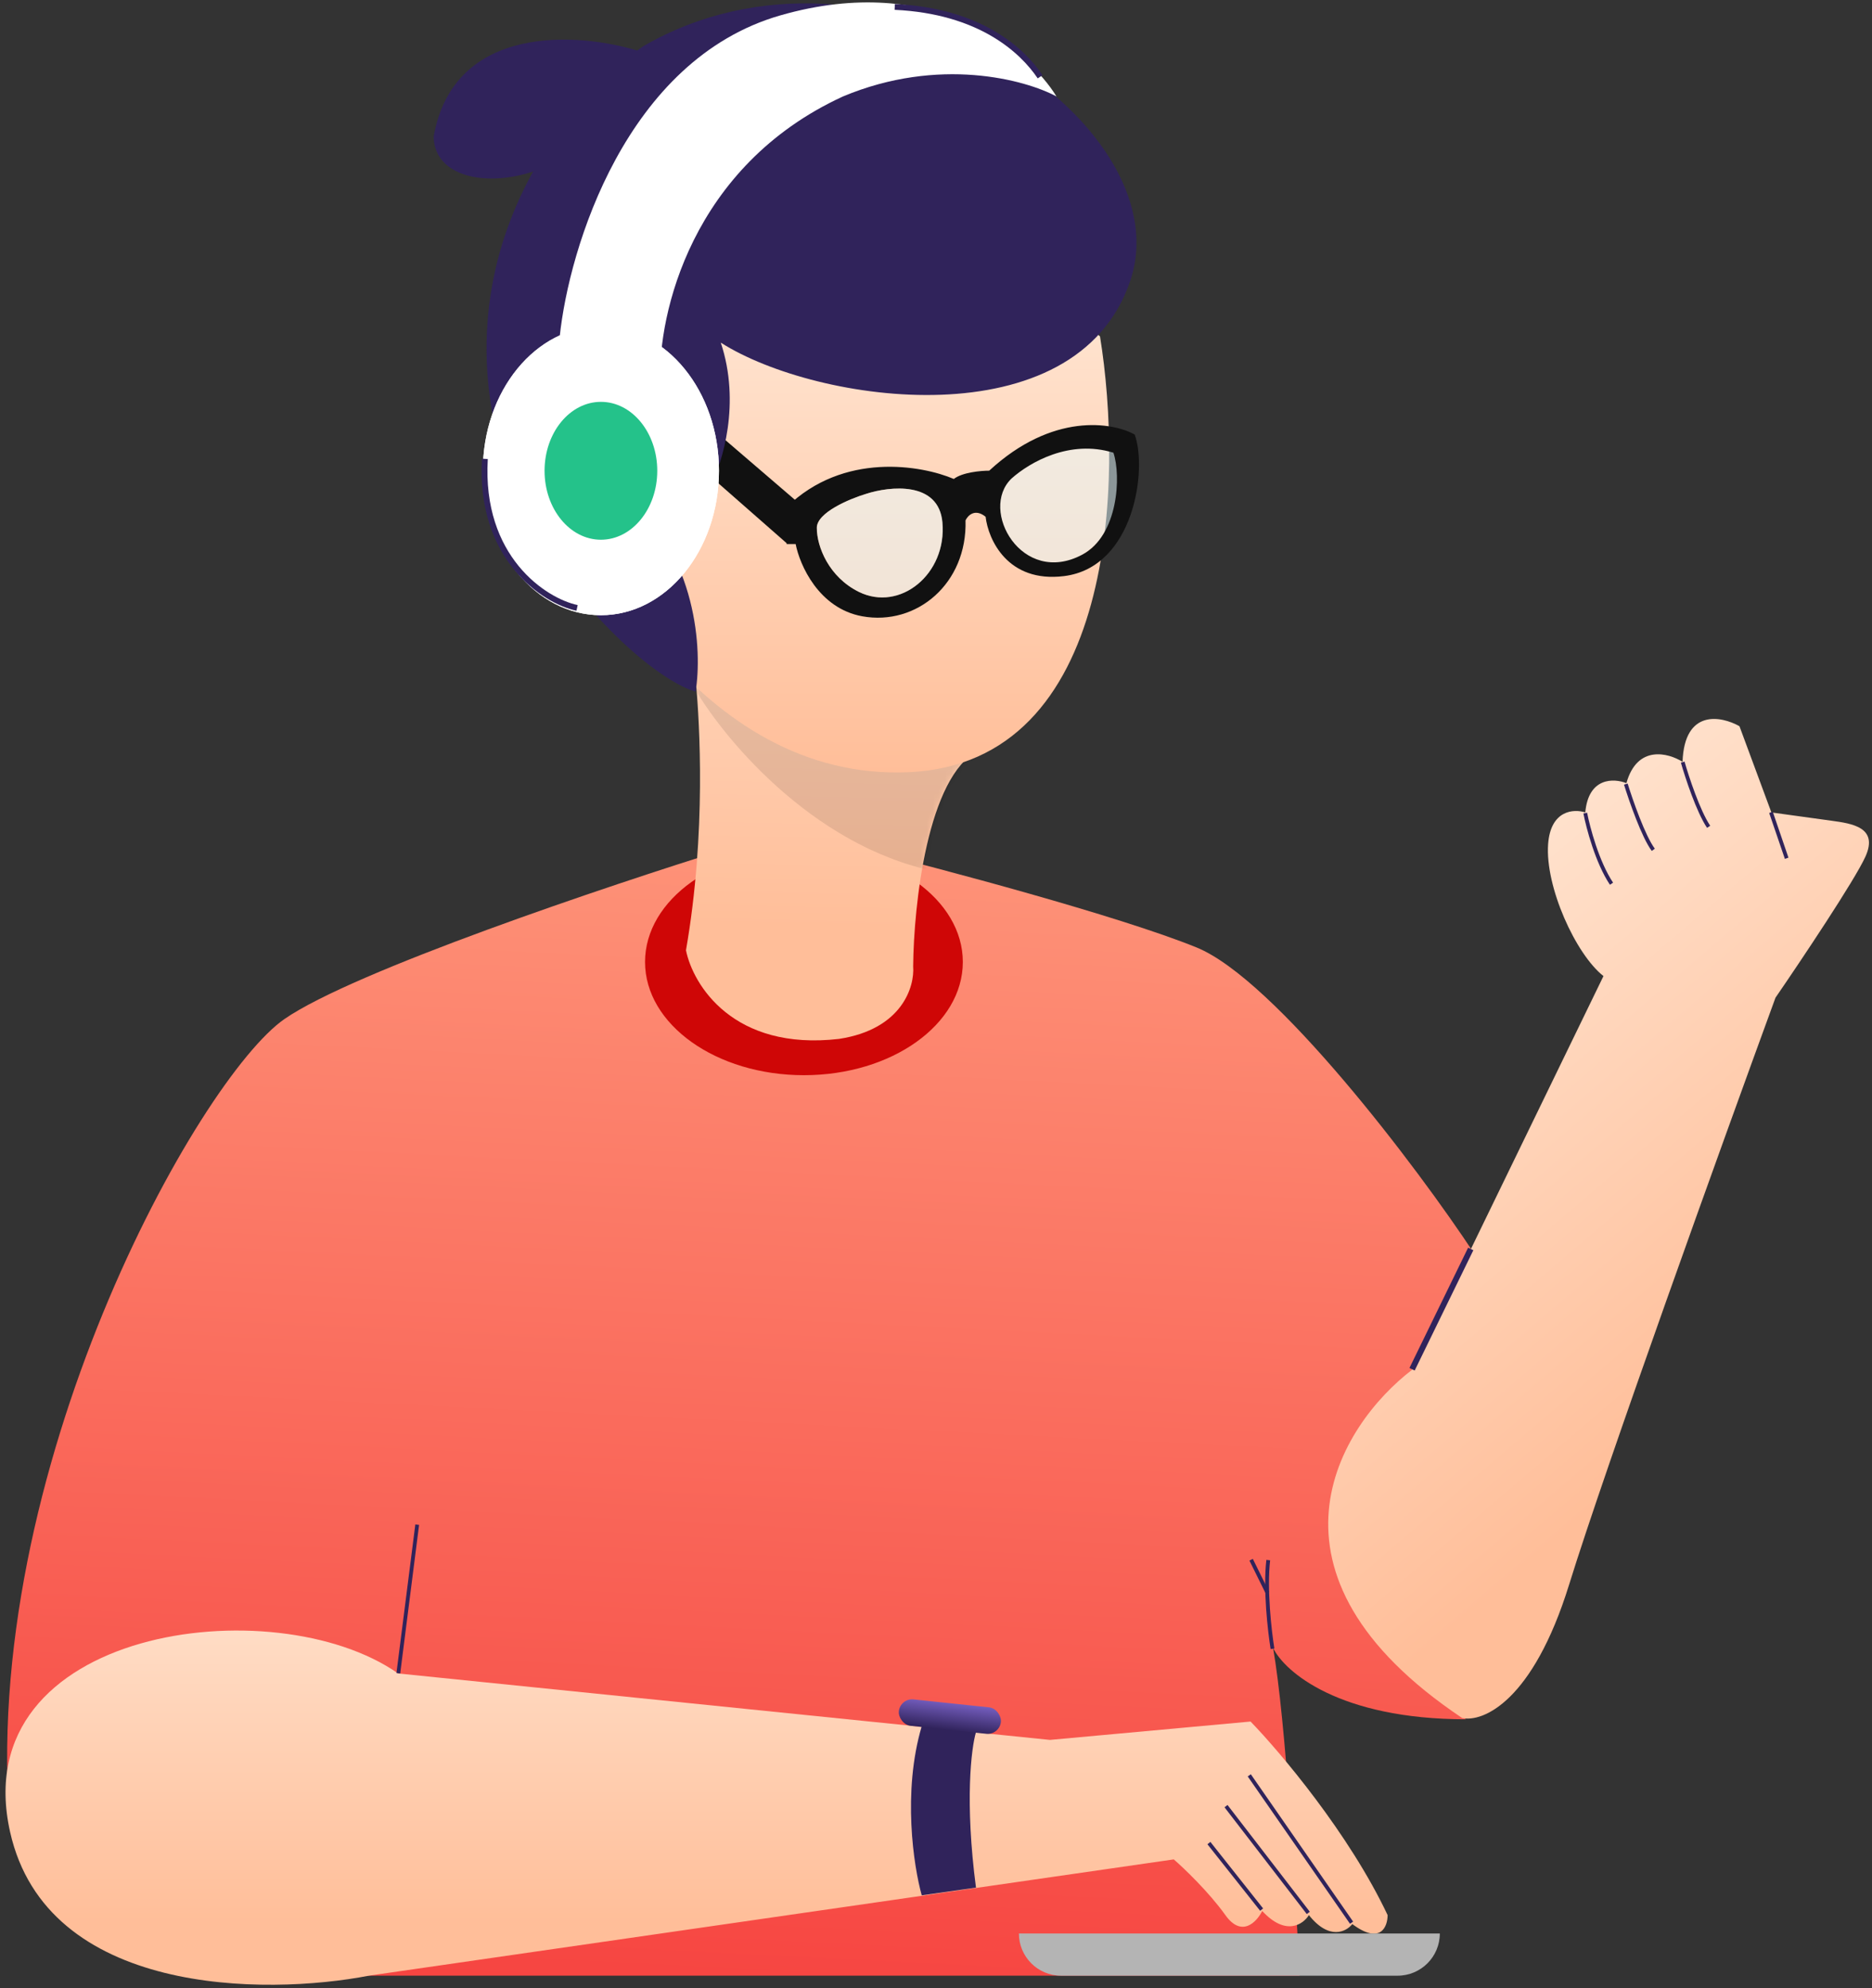 <svg width="306" height="325" viewBox="0 0 306 325" fill="none" xmlns="http://www.w3.org/2000/svg">
<rect x="0" y="0" width="306" height="325" fill="#333333" stroke="none"/>
<path d="M46.494 166.58C57.701 158.797 99.397 144.779 118.845 138.743H140.688C153.651 141.957 182.776 149.681 195.567 154.867C208.358 160.052 231.677 190.757 241.039 205.017L230.852 224.524C204.925 250.105 225.815 272.691 239.643 281.045C218.901 281.045 209.971 273.267 208.098 269.378C210.172 281.131 211.843 309.997 212.419 322.96H59.882V299.4H1.703C-3.659 240.738 32.485 176.308 46.494 166.58Z" fill="url(#paint0_linear_2749_3)"/>
<ellipse cx="131.413" cy="157.251" rx="25.973" ry="18.508" fill="#CF0606"/>
<path d="M112.131 155.34C115.502 135.956 114.315 118.019 113.788 111.83C114.525 106.036 145.184 116.888 159.933 122.682C151.611 126.896 149.354 147.966 149.267 157.974C149.53 161.266 147.476 168.246 137.151 169.826C119.874 171.827 113.272 161.003 112.131 155.34Z" fill="url(#paint1_linear_2749_3)"/>
<mask id="mask0_2749_3" style="mask-type:alpha" maskUnits="userSpaceOnUse" x="112" y="110" width="48" height="61">
<path d="M112.131 155.34C115.502 135.956 114.315 118.019 113.788 111.83C114.525 106.036 145.184 116.888 159.933 122.682C151.611 126.896 149.354 147.966 149.267 157.974C149.53 161.266 147.476 168.246 137.151 169.826C119.874 171.827 113.272 161.003 112.131 155.34Z" fill="#BABABA"/>
</mask>
<g mask="url(#mask0_2749_3)">
<path opacity="0.1" d="M154.83 142.793C134.067 139.553 118.673 121.299 113.572 112.577C125.422 110.132 152.069 106.709 163.849 112.577C175.629 118.444 162.745 135.165 154.83 142.793Z" fill="black"/>
</g>
<path d="M148.504 126.231C182.607 124.749 183.581 78.112 179.806 54.98C118.191 2.755 93.452 43.791 88.784 70.836C94.482 89.919 114.402 127.714 148.504 126.231Z" fill="url(#paint2_linear_2749_3)"/>
<path d="M104.486 8.365C94.675 5.273 74.221 3.727 70.894 22.282C70.894 34.279 99.847 31.24 104.486 8.365Z" fill="#30235B"/>
<path d="M116.298 69.989L130.194 81.923L128.686 88.883L115.726 77.509L116.298 69.989Z" fill="#111111"/>
<path d="M102.17 80.721C114.032 90.77 114.8 106.462 113.702 113.052C109.858 112.022 99.122 105.35 86.931 86.898C67.491 47.195 90.912 17.5 105.053 7.615C142.944 -14.419 193.603 19.765 184.748 45.918C175.893 72.072 133.54 66.031 117.82 56.009C121.115 65.894 118.095 75.641 116.173 79.279C108.76 61.981 87.343 68.159 102.17 80.721Z" fill="#30235B"/>
<path d="M127.562 2.513C152.794 -4.735 168.161 8.328 172.691 15.766C167.602 13.026 153.498 9.19 137.796 15.766C112.966 27.174 107.542 51.5 107.933 62.237L91.492 61.063V55.023C93.002 40.539 102.33 9.76 127.562 2.513Z" fill="white"/>
<ellipse cx="98.226" cy="76.958" rx="19.298" ry="23.609" fill="white"/>
<ellipse cx="98.226" cy="76.958" rx="19.298" ry="23.609" fill="white"/>
<ellipse cx="98.226" cy="76.958" rx="9.211" ry="11.269" fill="#24C28A"/>
<path opacity="0.5" d="M182.544 73.355C175.391 71.144 167.687 75.857 164.73 78.49C159.352 83.625 167.507 96.683 176.935 90.668C184.478 85.856 183.817 77.121 182.544 73.355Z" fill="#E6FCFF"/>
<path fill-rule="evenodd" clip-rule="evenodd" d="M161.699 76.94C172.045 67.383 181.856 69.017 185.468 71.029C187.559 76.564 185.468 92.739 173.93 94.173C164.7 95.32 161.537 88.184 161.109 84.473C159.354 83.056 158.189 84.277 157.826 85.065C158.129 95.38 149.836 102.358 140.937 100.74C133.818 99.445 130.718 92.331 130.059 88.936H128.587V82.9C137.857 73.823 150.665 76.048 155.911 78.295C157.29 77.211 160.344 76.94 161.699 76.94ZM182.001 74.003C174.848 71.792 168.312 75.58 165.355 78.213C159.977 83.348 167.04 95.928 176.91 90.668C182.82 87.518 183.274 77.769 182.001 74.003ZM141.555 80.734C145.461 79.463 153.425 78.612 154.036 85.379C154.798 93.838 147.102 100.078 140.377 96.75C135.507 94.341 133.512 89.401 133.512 86.281C133.512 83.785 138.874 81.543 141.555 80.734Z" fill="#111111"/>
<path opacity="0.5" d="M154.061 85.38C153.451 78.612 145.487 79.463 141.581 80.734C138.9 81.543 133.538 83.785 133.538 86.281C133.538 89.401 135.533 94.341 140.403 96.751C147.128 100.079 154.824 93.838 154.061 85.38Z" fill="#E6FCFF"/>
<path d="M1.653 299.476C7.653 326.212 43.279 326.266 60.343 322.951L191.868 303.949C193.564 305.421 197.624 309.304 200.301 313.055C202.979 316.806 205.433 314.169 206.325 312.382C210.18 316.558 213.018 314.571 213.955 313.055C217.275 317.235 220.068 315.776 221.049 314.524C225.654 317.951 226.816 314.973 226.822 313.055C220.54 299.753 209.27 286.42 204.42 281.416L171.626 284.418L65.07 273.555C44.855 259.371 -5.846 266.055 1.653 299.476Z" fill="url(#paint3_linear_2749_3)"/>
<path d="M256.492 259.023C250.551 278.21 242.36 281.562 239.008 280.84C203.721 257.228 218.874 233.032 230.861 223.885L262.106 159.554C257.582 156.017 252.542 144.95 253.059 137.971C253.472 132.388 257.281 132.201 259.133 132.805C259.65 127.02 263.829 127.204 265.854 128.02C267.611 121.713 272.703 123.065 275.03 124.53C275.34 115.845 281.363 117.034 284.335 118.714L289.553 132.805C291.684 133.101 296.629 133.786 299.352 134.157C302.756 134.622 307.088 135.24 304.922 140.037C303.189 143.874 294.401 157.006 290.223 163.092C281.455 187.075 262.434 239.837 256.492 259.023Z" fill="url(#paint4_linear_2749_3)"/>
<path d="M166.551 316.058H235.356V316.058C235.356 319.87 232.266 322.961 228.454 322.961H173.453C169.641 322.961 166.551 319.87 166.551 316.058V316.058Z" fill="#B4B4B4"/>
<path d="M65.111 273.523L68.197 249.234" stroke="#30235B" stroke-width="0.619"/>
<path d="M208.004 269.522C207.541 266.67 206.755 259.779 207.31 255.025" stroke="#30235B" stroke-width="0.619"/>
<path d="M207.166 260.342L204.511 254.963" stroke="#30235B" stroke-width="0.619"/>
<path d="M206.227 312.16L197.609 301.282" stroke="#30235B" stroke-width="0.619"/>
<path d="M213.855 312.698L200.405 295.242" stroke="#30235B" stroke-width="0.619"/>
<path d="M220.926 314.297L204.207 290.209" stroke="#30235B" stroke-width="0.619"/>
<path d="M259.129 132.91C259.589 135.305 261.092 140.968 263.418 144.457" stroke="#30235B" stroke-width="0.619"/>
<path d="M275.059 124.581C275.763 127.053 277.597 132.628 279.296 135.153" stroke="#30235B" stroke-width="0.619"/>
<path d="M265.76 128.173C266.59 130.864 268.65 136.78 270.252 138.916" stroke="#30235B" stroke-width="0.619"/>
<path d="M289.487 132.797L292.051 140.299" stroke="#30235B" stroke-width="0.619"/>
<path d="M94.329 99.374C88.957 98.246 78.3 91.199 79.261 75.009" stroke="#30235B" stroke-width="0.949"/>
<path d="M170.021 12.548C167.096 8.206 160.185 1.789 146.255 1.131" stroke="#30235B" stroke-width="0.949"/>
<path d="M230.818 223.829L240.409 204.162" stroke="#30235B" stroke-width="0.949"/>
<path d="M150.67 282.173C147.481 292.934 149.341 305.09 150.67 309.822L159.535 308.566C157.687 294.464 158.765 285.748 159.535 283.152L150.67 282.173Z" fill="#30235B"/>
<rect x="147.158" y="277.565" width="16.767" height="4.347" rx="2.173" transform="rotate(6.017 147.158 277.565)" fill="url(#paint5_linear_2749_3)"/>
<defs>
<linearGradient id="paint0_linear_2749_3" x1="133.501" y1="108.454" x2="121.102" y2="356.791" gradientUnits="userSpaceOnUse">
<stop stop-color="#FF9F81"/>
<stop offset="1" stop-color="#F53838"/>
</linearGradient>
<linearGradient id="paint1_linear_2749_3" x1="133.367" y1="41.234" x2="131.15" y2="151.535" gradientUnits="userSpaceOnUse">
<stop stop-color="#FFEFE0"/>
<stop offset="1" stop-color="#FFBE99"/>
</linearGradient>
<linearGradient id="paint2_linear_2749_3" x1="135.048" y1="29.819" x2="135.048" y2="126.274" gradientUnits="userSpaceOnUse">
<stop stop-color="#FFEFE0"/>
<stop offset="1" stop-color="#FFBE99"/>
</linearGradient>
<linearGradient id="paint3_linear_2749_3" x1="113.862" y1="230.526" x2="113.862" y2="314.392" gradientUnits="userSpaceOnUse">
<stop offset="0.068" stop-color="#FFEFE0"/>
<stop offset="1" stop-color="#FFBE99"/>
</linearGradient>
<linearGradient id="paint4_linear_2749_3" x1="230.748" y1="107.436" x2="312.133" y2="202.684" gradientUnits="userSpaceOnUse">
<stop stop-color="#FFEFE0"/>
<stop offset="1" stop-color="#FFBE99"/>
</linearGradient>
<linearGradient id="paint5_linear_2749_3" x1="155.223" y1="276.715" x2="155.111" y2="281.983" gradientUnits="userSpaceOnUse">
<stop stop-color="#7F67CE"/>
<stop offset="1" stop-color="#30235B"/>
</linearGradient>
</defs>
</svg>
